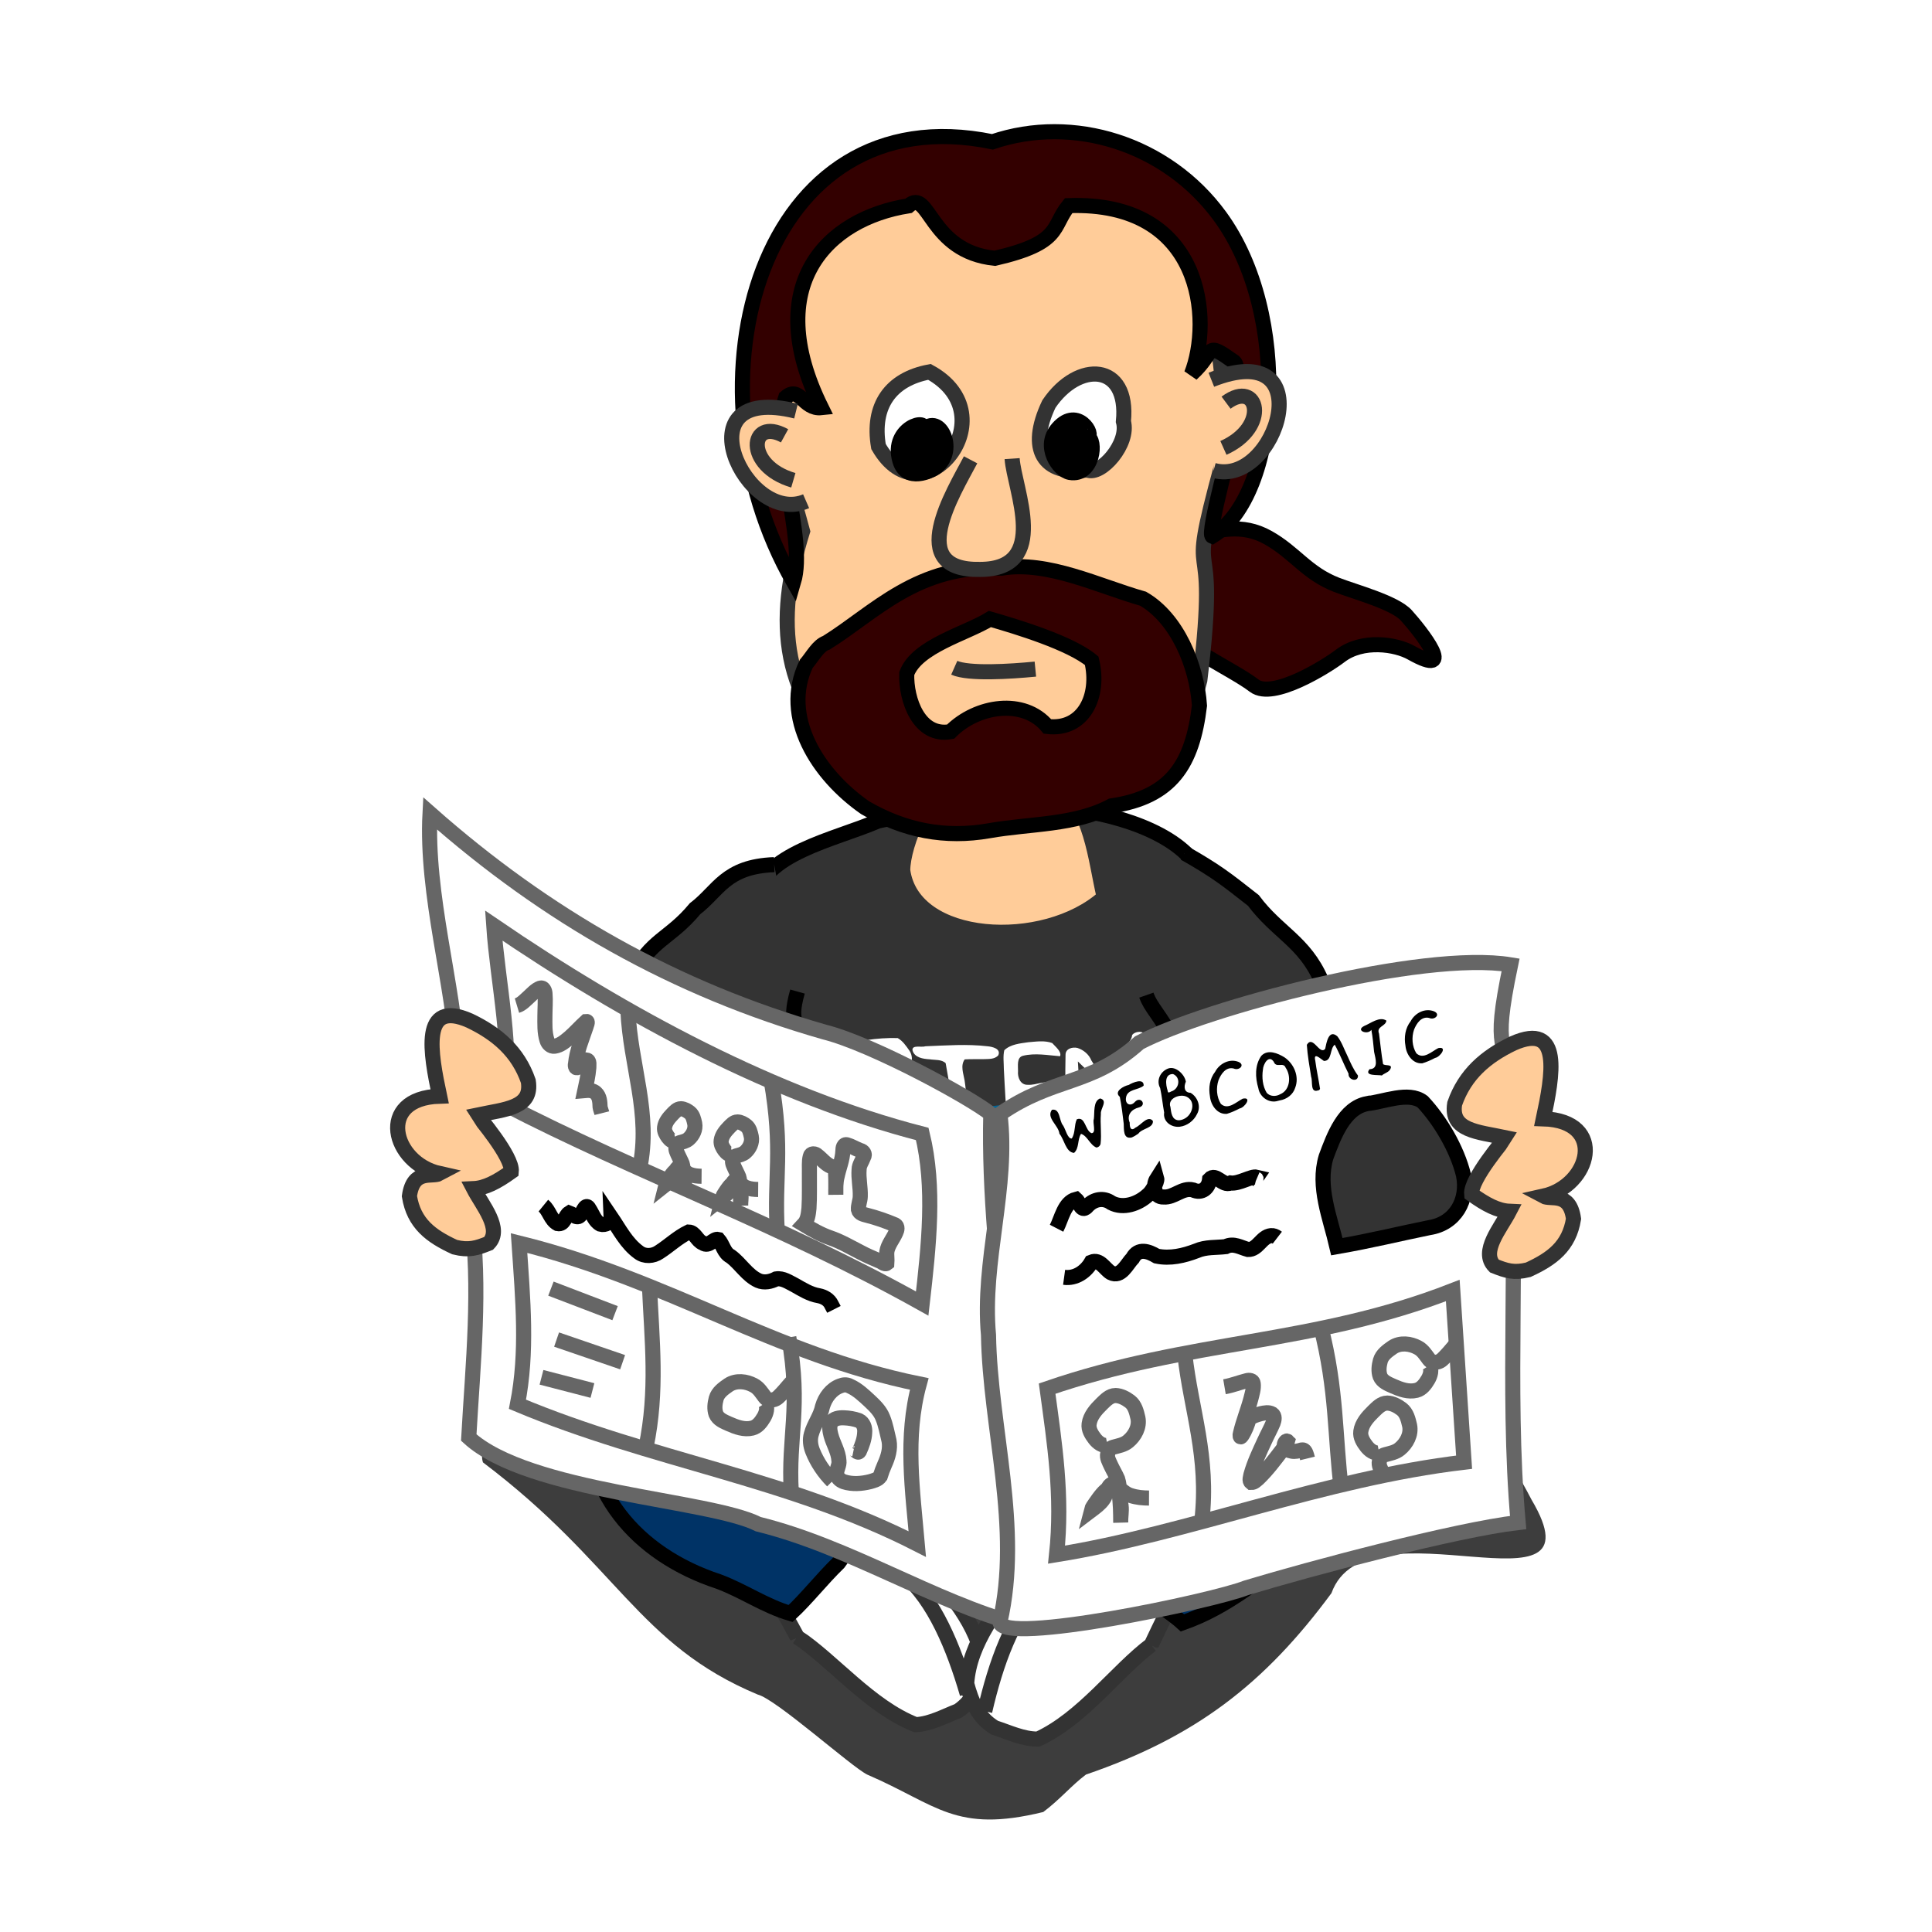 <?xml version="1.0" encoding="UTF-8" standalone="no"?>
<svg xmlns:rdf="http://www.w3.org/1999/02/22-rdf-syntax-ns#" xmlns="http://www.w3.org/2000/svg" xmlns:cc="http://creativecommons.org/ns#" xmlns:dc="http://purl.org/dc/elements/1.1/" height="128" width="128" version="1.0">
 <defs>
  <filter id="filter3545" height="1.529" width="1.275" y="-.264" x="-.138">
   <feGaussianBlur stdDeviation="4.039"/>
  </filter>
 </defs>
 <path d="m34.648 92.114c0 1.599-3.181 3.183-2.651 4.773 8.905 6.723 10.257 12.063 18.208 15.383 1.209 0.3 6.198 4.78 7.247 5.3 4.647 2 5.813 3.91 11.668 2.48 1.14-0.86 1.856-1.75 2.828-2.48 7.292-2.5 11.835-6.02 16.264-12.02 2.316-6.437 18.138 2.06 13.258-6.188-12.445-24.014-42.832-14.835-66.822-7.248z" fill-opacity=".761" fill-rule="evenodd" filter="url(#filter3545)" fill="#000000"/>
 <g transform="translate(0,4.5)">
  <path d="m73.963 30.631c-1.521 0.427 2.616 5.108 3.174 6.087 0.866 1.518 4.492 3.087 5.953 4.207 1.24 0.951 4.802-1.281 5.692-1.962 1.497-1.147 3.718-0.778 4.712-0.219 3.099 1.742 0.66-1.39-0.328-2.479-0.775-0.854-3.421-1.555-4.603-2.014-2.01-0.78-2.75-2.12-4.549-3.131-1.718-0.966-3.331-0.536-5.148-0.027-1.135 0.319-3.437-0.573-4.903-0.462z" fill-rule="evenodd" stroke="#000000000" stroke-width="1px" fill="#330000"/>
  <g fill-rule="evenodd">
   <g stroke-width="1px">
    <path d="m79.191 84.866c3.161-1.911 6.778-2.938 10.013-0.92 1.547 3.166 1.637 7.065-1.018 9.63-1.532 0.864-2.761 1.493-4.586 1.994-5.561 0.3-12.062 1.624-17.566 0.181-1.777-1.175-1.508-3.009-0.987-4.98 4.553-2.117 9.439-3.691 14.144-5.905z" stroke="#000000033" fill="#003366"/>
    <path d="m54.143 87.052c-4.036-1.566-7.819-4.339-12.332-3.837-3.068 0.749-2.855 3.376-3.051 5.956-0.347 2.134 0.285 3.567 2.027 4.748 4.702 2.818 10.054 2.789 15.316 2.254 3.393 0.348 7.383 0.401 9.305-2.836 1.109-4.445-8.287-4.961-11.265-6.285z" stroke="#000000033" fill="#003366"/>
    <path d="m79.445 85.712c-2.805-3.461-0.73-5.567-0.372-9.531-1.228-4.957 0.306-9.842-0.747-14.797-0.465-3.106 2.397-5.976 0.836-8.684-1.784-2.413-6.292-3.536-9.321-3.691-3.886 0.57-7.808 0.045-11.667 0.884-2.847 1.239-7.81 2.166-8.127 5.239-0.137 2.774 2.756 7.192 1.47 9.696-0.387 4.452-1.709 9.48-1.082 13.944 0.894 5.194-1.347 3.82-0.772 9 4.482-2.566 10.795 5.98 15.884 5.41 4.268-1.526 11.25-4.234 13.898-7.47z" stroke="#000000" fill="#333333333"/>
    <path d="m59.807 53.165c0.657 4.859 9.389 5.336 13.35 1.778-0.626-2.689-0.793-5.782-3.1-7.65-2.149-0.765-4.435-0.649-6.679-0.525-2 0.927-3.556 4.613-3.571 6.397z" stroke="#333333300" fill="#ffcc99"/>
   </g>
   <g stroke-width="1px">
    <path d="m51.28 15.542c-1.409 4.801 0.633 10.454 1.891 15.156-1.823 5.854-1.586 11.191 3.967 15.861 6.424 2.089 20.154 3.055 22.354-5.99 1.366-11.377-1.113-4.824 1.473-14.329 0.855-12.313-3.514-20.66-15.09-19.765-8.002-0.262-11.436 3.864-14.595 9.067z" stroke="#333333300" fill="#ffcc99"/>
    <path d="m66.359 33.141c-5.561-0.312-8.429 2.973-11.609 4.943-0.539 0.18-0.915 0.909-1.335 1.4-1.68 3.514 0.759 7.342 3.902 9.528 2.633 1.528 5.315 2.031 8.203 1.529 2.731-0.486 5.701-0.35 8.111-1.647 3.984-0.585 5.369-2.754 5.837-6.645-0.175-2.648-1.475-5.784-3.736-7.083-2.947-0.834-6.309-2.534-9.373-2.025zm-0.774 3.369c1.816 0.525 5.342 1.592 6.743 2.768 0.563 2.322-0.536 4.633-2.932 4.353-1.556-1.877-4.67-1.416-6.418 0.343-2.086 0.372-2.958-2.109-2.905-3.846 0.677-1.825 3.933-2.644 5.512-3.618z" stroke="#000000000" fill="#330000"/>
    <path d="m65.913 12.613c4.481-1.03 3.745-2.096 4.886-3.49 8.927-0.315 9.538 7.6 8.138 11.16 1.657-1.494 0.785-2.249 2.831-0.808 0.47 0.403 0.115 4.061 0.035 4.535-0.085 0.499-1.862 6.863-1.488 7.015 4.477-2.717 5.29-14.654 0.515-21.191-3.522-4.824-9.732-6.748-15.077-4.938-15.372-3.177-20.734 15.973-13.176 29.172 0.882-2.986-1.633-8.984-0.523-12.234 0.924-0.823 1.167 0.804 2.361 0.676-4.018-8.132 0.394-12.527 5.777-13.374 1.383-1.223 1.352 3.042 5.721 3.477z" stroke="#000000000" fill="#330000"/>
   </g>
  </g>
  <g fill-rule="evenodd">
   <path d="m69.491 22.269c-1.416 2.975-0.388 4.751 2.544 4.366 0.892 0.41 2.8-1.75 2.394-3.211 0.387-3.898-2.996-4.039-4.938-1.155z" stroke="#333333" stroke-width="1px" fill="#ffffff"/>
   <path d="m61.578 20.138c-2.592 0.486-3.834 2.263-3.375 4.945 2.899 5.066 8.69-2.059 3.375-4.945z" stroke="#333333" stroke-width="1px" fill="#ffffff"/>
   <g stroke-width="1px">
    <path d="m72.03 24.412c0.525 0.02-0.61-2.048-1.946-0.525-1.036 1.18 0.044 2.781 0.802 2.915 1.525 0.268 1.798-2.179 1.144-2.39z" stroke="#000000"/>
    <path d="m61.148 24.045c0.473-0.941-2.174-0.224-1.533 1.974 0.442 1.518 2.115 0.617 2.242 0.538 1.698-1.058 0.385-3.847-0.709-2.512z" stroke="#000000"/>
    <path d="m64.304 25.964c-1.138 2.169-4.388 7.369 0.63 7.261 4.682-0.01 2.255-5.317 2.122-7.34" stroke="#333333300" fill="#ffcc99"/>
   </g>
  </g>
  <path d="m63.222 39.741c0.958 0.425 3.696 0.252 5.374 0.089" stroke="#333333300" stroke-width="1px" fill="none"/>
  <g fill-rule="evenodd" stroke="#333333300" stroke-width="1px" fill="#ffcc99">
   <path d="m80.255 20.661c7.413-2.957 4.337 7.177 0.15 6.004"/>
   <path d="m81.23 22.178c2.127-1.583 2.941 1.603-0.175 2.997"/>
   <path d="m52.738 22.739c-7.746-1.92-3.319 7.701 0.669 5.968"/>
   <path d="m51.979 24.374c-2.323-1.278-2.696 1.989 0.581 2.946"/>
   <path d="m86.714 64.775c3.648 1.152 4.589 5.124 6.188 7.955 0.277 2.176-1.682 3.271-3.536 4.242-2.559 0.386-4.199 0.504-6.187-1.06-0.546-0.546-2.131-3.221-2.298-3.89-0.774-3.305 1.455-9.436 5.833-7.247z"/>
  </g>
  <g fill-rule="evenodd">
   <path d="m75.95 61.43c0.301 0.858 0.822 1.173 2.03 3.379 1.062 2.29 1.668 3.705 2.113 6.173 4.07-1.143 6.212-2.637 10.132-4.643-0.781-1.968-1.933-3.876-2.679-5.864-1.117-2.594-2.917-3.183-4.506-5.318-1.84-1.448-2.457-1.936-4.56-3.136" stroke="#000000" stroke-width="1px" fill="#333333333"/>
   <path d="m42.572 63.714c-3.648 1.152-5.473 6.008-7.071 8.839-0.278 2.176 2.742 6.63 4.596 7.601 2.559 0.386 4.022-3.739 6.01-5.303 0.546-0.546 2.132-3.221 2.299-3.889 0.773-3.306-1.456-9.437-5.834-7.248z" stroke="#333333300" stroke-width="1px" fill="#ffcc99"/>
   <path d="m52.835 61.194c-0.684 2.45 0.41 1.245-0.915 3.383-1.184 2.229-2.544 6.483-3.121 8.923-4.003-1.36-7.255-5.199-11.061-7.413 0.886-1.923 3.264-3.905 4.116-5.85 1.256-2.529 2.493-2.486 4.195-4.533 1.563-1.192 2.007-2.795 5.244-2.919" stroke="#000000" stroke-width="1px" fill="#333333333"/>
  </g>
  <path d="m62.148 69.93c1.521-0.479 3.74-0.657 5.317-0.829" stroke="#006699" stroke-width="1px" fill="none"/>
  <g transform="matrix(.368 .93 .93 -.368 -54.108 162.35)" stroke="#333333" stroke-width="1px">
   <path d="m-14.959 120.89c2.355 1.64 6.057 2.77 8.293 5.16 0.319 0.94 0.18 1.97 0.186 2.96-0.294 1.27-1.146 1.99-2.184 2.68-2.665 0.69-5.417-0.42-7.957-1.2-2.27-0.35-4.895-1.19-6.278-3.12-2.183-2.58-1.516-4.71-0.884-7.87 2.929 0.57 5.862 1.04 8.825 1.39z" fill-rule="evenodd" fill="#ffffff"/>
   <path d="m-7.307 129.98c-3.185 0.3-6.597 0.25-8.894-0.99-2.85-0.72-5.362-1.63-7.692-4.79" fill="none"/>
  </g>
  <path d="m38.942 88.432c-0.455 5.779 3.194 10.047 8.662 11.848 1.67 0.62 3.044 1.61 4.773 2.12 1.067-0.99 2.06-2.27 3.182-3.361 0.662-0.882 1.843-2.759 2.289-3.652-2.871-0.633-6.518-3.271-8.955-5.321" fill-rule="evenodd" stroke="#000000033" stroke-width="1px" fill="#003366"/>
  <g transform="matrix(-.315 .949 -.949 -.315 186.29 156.75)" stroke="#333333" stroke-width="1px">
   <path d="m-14.959 120.89c2.355 1.64 6.057 2.77 8.293 5.16 0.319 0.94 0.18 1.97 0.186 2.96-0.294 1.27-1.146 1.99-2.184 2.68-2.665 0.69-5.417-0.42-7.957-1.2-2.27-0.35-4.895-1.19-6.278-3.12-2.183-2.58-1.516-4.71-0.884-7.87 2.929 0.57 5.862 1.04 8.825 1.39z" fill-rule="evenodd" fill="#ffffff"/>
   <path d="m-7.307 129.98c-3.185 0.3-6.597 0.25-8.894-0.99-2.85-0.72-5.362-1.63-7.692-4.79" fill="none"/>
  </g>
  <path d="m90.277 88.557c0.482 3.993-1.559 6.814-4.066 9.723-2.835 1.75-4.677 3.61-7.869 4.74-1.067-0.98-3.561-2.39-4.682-3.481-0.742-1.609-1.547-2.991-1.988-4.368 2.07-0.981 3.954-2.204 5.877-3.432 1.662-1.285 3.771-2.17 4.669-4.096" fill-rule="evenodd" stroke="#000000033" stroke-width="1px" fill="#003366"/>
  <path fill="#ffffff" d="m57.037 70.457c-0.159 0.006-0.392 0.114-0.258-0.147-0.006-1.226-0.293-2.431-0.307-3.657-0.015-0.6-0.036-1.205 0.011-1.803 0.175-0.326 0.6-0.364 0.926-0.441 0.681-0.106 1.377-0.152 2.064-0.135 0.339 0.189 0.565 0.531 0.784 0.843 0.287 0.435 0.16 1.019-0.183 1.384-0.394 0.509-1.026 0.736-1.463 1.195-0.327 0.268-0.187 0.745 0.164 0.914 0.442 0.28 0.977 0.432 1.321 0.851 0.192 0.235 0.398 0.521 0.38 0.837-0.304 0.196-0.859 0.147-1.076-0.204-0.279-0.241-0.518-0.566-0.819-0.762-0.32-0.1-0.538-0.816-0.907-0.355-0.198 0.319-0.141 0.725-0.172 1.086 0.04 0.186-0.205 0.207-0.315 0.305-0.05 0.03-0.1 0.059-0.15 0.089zm0.463-2.91c0.692-0.389 1.429-0.771 1.935-1.401 0.239-0.261 0.213-0.704-0.104-0.889-0.483-0.352-1.118-0.25-1.677-0.227-0.516-0.068-0.278 0.586-0.271 0.89 0.08 0.538 0.076 1.085 0.117 1.627zm5.602 2.698c-0.002-0.848 0.054-1.707-0.14-2.539-0.105-0.588-0.207-1.177-0.309-1.765-0.265-0.264-0.712-0.202-1.061-0.26-0.428-0.023-1.012-0.108-1.137-0.599-0.043-0.38 0.609-0.172 0.861-0.264 1.368-0.053 2.746-0.159 4.11 0 0.312 0.031 0.899 0.154 0.717 0.592-0.242 0.293-0.679 0.245-1.022 0.262-0.402 0.004-0.805-0.007-1.206 0.014-0.301 0.415-0.082 0.946-0.007 1.401 0.146 0.957 0.17 1.935 0.092 2.9 0.02 0.383-0.233 0.746-0.647 0.53-0.126-0.033-0.258-0.127-0.251-0.272zm4.384-2.027c-0.25 0.251 0.031 0.706 0.088 1.018 0.113 0.383 0.335 0.819 0.142 1.209-0.28 0.306-0.915 0.138-0.914-0.318-0.185-1.262-0.224-2.541-0.295-3.813 0-0.409-0.064-0.832 0.03-1.233 0.418-0.4 1.038-0.448 1.582-0.53 0.527-0.04 1.085-0.135 1.592 0.054 0.194 0.225 0.646 0.568 0.521 0.873-0.814-0.064-1.653-0.229-2.462-0.029-0.43 0.115-0.313 0.678-0.323 1.015-0.044 0.416 0.162 0.933 0.655 0.906 0.552 0.039 1.117-0.324 1.655-0.079 0.462 0.284 0.02 0.801-0.383 0.808-0.618 0.138-1.258 0.137-1.888 0.119zm7.955 3.491c-0.152-0.48-0.113-0.999-0.143-1.497-0.047-1.626 0.049-3.254-0.028-4.879-0.082-0.077-0.304 0.382-0.439 0.502-0.358 0.451-0.819 0.839-1.265 1.178 0.201 0.198 0.776 0.431 0.634 0.737-0.283 0.409-0.765 0.252-0.981-0.122-0.599-0.605-1.19-1.219-1.807-1.805 0.086 1.432 0.187 2.865 0.2 4.3 0.014 0.393-0.575 0.627-0.828 0.332-0.203-0.345-0.122-0.772-0.165-1.154-0.03-1.307-0.056-2.616-0.024-3.923-0.001-0.405 0.459-0.527 0.785-0.45 0.406 0.129 0.767 0.428 0.927 0.831 0.172 0.232 0.359 0.832 0.698 0.644 0.459-0.466 0.932-0.919 1.382-1.393 0.219-0.301 0.584-0.531 0.618-0.932 0.19-0.275 0.866-0.335 0.876 0.111 0.094 0.836 0.085 1.68 0.168 2.518 0.067 1.295 0.034 2.597 0.172 3.887 0.087 0.341 0.172 0.764-0.196 0.981-0.145 0.117-0.42 0.353-0.584 0.134z"/>
 </g>
 <path d="m28.489 53.885c7.722 6.825 16.22 11.659 26.128 14.489 3.194 0.798 9.803 4.416 11.025 5.434-0.247 10.485 2.438 21.011 1.813 33.812-5.654-1.54-11.181-5.15-17.218-6.64-3.233-1.638-15.215-2.107-19.181-5.74 0.27-4.832 0.821-9.963 0.151-14.791-0.672-3.358-0.152-6.872-0.906-10.264-0.211-4.799-2.099-10.909-1.812-16.3z" fill-rule="evenodd" stroke="#666666" stroke-width="1px" fill="#ffffff"/>
 <path d="m66.247 73.808c3.576-2.486 6.018-1.84 9.238-4.731 4.412-2.313 18.748-6.121 24.595-5.155-1.316 6.292-0.149 4.292-0.1 9.172 0.7 9.466-0.2 18.781 0.6 27.776-4.142 0.48-13.864 3.07-18.022 4.33-2.216 0.88-16.122 3.8-16.311 2.27 1.444-6.25-0.655-12.858-0.756-19.022-0.452-4.888 1.36-9.802 0.756-14.64z" fill-rule="evenodd" stroke="#666666" stroke-width="1px" fill="#ffffff"/>
 <g transform="matrix(.615 -.124 .124 .615 7.562 86.511)">
  <path d="m133.92 5.226c-2.48-0.015-4.12 2.667-5.36 4.672-1.54 2.894-0.84 6.342-0.75 9.505 3.68 0.1 6.69-0.038 9.96-0.044 2.79 0.135 4.65-2.043 4.64-4.741-0.11-2.818-1.27-6.129-2.69-8.421-1.24-1.405-4.04-0.798-5.8-0.971z" fill-rule="evenodd" stroke="#000000" stroke-width="1.593px" fill="#333333"/>
 </g>
 <path d="m72.636 76.026c-0.433-0.18-0.594-0.778-1.015-0.905-0.25 0.379-0.107 0.943-0.462 1.262-0.554-0.044-0.639-0.885-0.969-1.269-0.052-0.555-0.9-1.057-0.494-1.589 0.558-0.102 0.462 0.724 0.731 1.034 0.173 0.255 0.304 0.907 0.582 0.868 0.25-0.39 0.146-0.879 0.333-1.271 0.567-0.219 0.541 0.736 0.969 0.917 0.344 0.004 0.059-0.681 0.159-0.933 0.059-0.436-0.058-1.177 0.414-1.366 0.551 0.139 0.003 0.677 0.052 1.032-0.055 0.656 0.055 1.319-0.02 1.972-0.029 0.135-0.143 0.236-0.28 0.248zm2.346-0.667c-0.586 0.139-0.512-0.549-0.533-0.915-0.071-0.594-0.141-1.189-0.26-1.776-0.421-0.36 0.272-0.722 0.594-0.789 0.263-0.164 1.011-0.475 0.987 0.047-0.347 0.308-1.097 0.212-1.171 0.806-0.068 0.435 0.316 0.6 0.596 0.267 0.386-0.405 0.804 0.223 0.264 0.371-0.486 0.116-0.828 0.497-0.612 1.009-0.01 0.306 0.071 0.601 0.392 0.321 0.34-0.14 0.812-0.851 1.145-0.431 0.028 0.485-0.718 0.477-0.967 0.839-0.137 0.096-0.28 0.186-0.435 0.251zm3.177-0.71c-0.558 0.062-1.122-0.342-1.031-0.943-0.101-0.538-0.148-1.085-0.265-1.617-0.274-0.51 0.01-1.099 0.529-1.297 0.516-0.186 1.105 0.414 1.173 0.872-0.144 0.332-0.123 0.722 0.312 0.737 0.475 0.278 0.711 0.913 0.43 1.407-0.211 0.446-0.655 0.783-1.148 0.841zm0.319-0.535c0.532-0.267 0.77-1.131 0.151-1.447-0.431-0.226-1.298 0.097-1.085 0.675 0.05 0.346 0.078 0.851 0.536 0.88 0.137 0.001 0.278-0.043 0.398-0.108zm-0.878-1.804c0.53-0.157 0.662-0.923 0.116-1.152-0.594-0.005-0.479 0.715-0.358 1.098 0.018 0.2 0.125 0.112 0.242 0.054zm3.683 1.485c-0.637 0.056-1.064-0.58-1.12-1.151-0.104-0.567-0.022-1.174 0.343-1.636 0.286-0.547 0.957-0.895 1.554-0.653 0.456 0.202 0.028 0.602-0.323 0.437-0.518-0.129-0.842 0.36-1.007 0.774-0.172 0.507-0.13 1.106 0.152 1.565 0.469 0.443 1.026-0.127 1.453-0.341 0.647-0.135 0.12 0.601-0.208 0.649-0.27 0.142-0.553 0.27-0.844 0.356zm3.392-0.861c-0.587 0.189-1.214-0.245-1.307-0.84-0.21-0.697-0.245-1.532 0.201-2.147 0.434-0.45 1.087-0.167 1.531 0.104 0.633 0.429 0.994 1.274 0.712 2.01-0.14 0.459-0.559 0.771-1.022 0.844l-0.058 0.015-0.057 0.014zm0.14-0.438c0.674-0.274 0.739-1.219 0.361-1.761-0.152-0.402-0.621 0.058-0.786-0.39-0.336-0.503-0.703 0.171-0.719 0.521-0.075 0.514-0.023 1.083 0.249 1.532 0.219 0.257 0.619 0.262 0.895 0.098zm2.511-0.253c-0.538 0.187-0.345-0.6-0.458-0.895-0.112-0.707-0.241-1.413-0.287-2.127 0.41-0.677 0.841 0.715 1.215 0.268 0.086-0.394 0.227-1.327 0.807-0.831 0.293 0.381 0.446 0.85 0.659 1.278 0.204 0.456 0.405 0.924 0.708 1.322 0.016 0.473-0.67 0.292-0.625-0.123-0.324-0.631-0.574-1.298-0.914-1.922-0.34 0.256-0.169 1.089-0.72 1.077-0.222-0.136-0.707-0.623-0.571-0.02 0.082 0.625 0.22 1.241 0.316 1.863-0.017 0.055-0.066 0.115-0.13 0.11zm4.226-0.991c-0.264-0.057-1.2 0.059-0.817-0.414 0.633-0.019 0.388-0.714 0.303-1.146-0.05-0.488-0.092-0.981-0.182-1.465-0.23 0.367-1.071 0.054-0.483-0.25 0.443-0.177 1.028-0.662 1.48-0.358-0.048 0.391-0.682 0.372-0.488 0.867 0.088 0.668 0.151 1.34 0.265 2.004 0.111 0.163 0.739-0.043 0.446 0.399-0.138 0.182-0.366 0.218-0.524 0.363zm2.684-0.806c-0.637 0.056-1.064-0.58-1.12-1.151-0.103-0.567-0.021-1.175 0.344-1.636 0.285-0.547 0.957-0.895 1.554-0.653 0.456 0.201 0.028 0.601-0.323 0.437-0.519-0.13-0.843 0.359-1.007 0.774-0.172 0.507-0.13 1.106 0.151 1.565 0.469 0.443 1.027-0.128 1.453-0.342 0.648-0.134 0.121 0.601-0.208 0.65-0.269 0.142-0.552 0.27-0.844 0.356z" fill="#000000"/>
 <g stroke-width="1px">
  <path d="m32.711 61.323c8.811 6.015 18.652 11.294 28.39 13.806 0.862 3.529 0.438 7.38-0.003 11.235-9.51-5.315-18.816-8.62-27.742-13.245 0.684-3.409-0.389-8.001-0.645-11.796z" stroke="#666666" fill="none"/>
  <path d="m31.125 67.625c-3.274-1.453-2.606 2.144-2 5-4.24 0.127-3.131 4.431 0 5.125-0.491 0.267-1.752-0.33-2 1.5 0.291 1.819 1.435 2.654 3 3.375 0.936 0.234 1.461 0.066 2.25-0.25 0.927-0.962-0.418-2.504-1-3.625 0.765-0.034 1.545-0.44 2.5-1.125 0.104-0.99-2.221-3.693-2.25-3.75 1.857-0.392 3.664-0.454 3.375-2.25-0.68-1.954-2.069-3.135-3.875-4z" fill-rule="evenodd" stroke="#333333300" fill="#ffcc99"/>
  <path d="m100.25 69.125c3.28-1.453 2.61 2.144 2 5 4.24 0.127 3.13 4.431 0 5.125 0.49 0.267 1.75-0.33 2 1.5-0.29 1.819-1.43 2.654-3 3.375-0.94 0.234-1.46 0.066-2.249-0.25-0.927-0.962 0.418-2.504 0.999-3.625-0.764-0.034-1.544-0.44-2.499-1.125-0.104-0.99 2.221-3.693 2.25-3.75-1.856-0.392-3.664-0.454-3.375-2.25 0.68-1.954 2.069-3.135 3.874-4z" fill-rule="evenodd" stroke="#333333300" fill="#ffcc99"/>
 </g>
 <g fill="none" stroke-width="1px">
  <path d="m70 81.375c0.336-0.651 0.513-1.721 1.291-1.92 0.264 0.235 0.355 0.941 0.773 0.426 0.42-0.439 1.058-0.563 1.569-0.189 0.789 0.415 1.776 0.064 2.398-0.502 0.312-0.233 0.653-0.93 0.608-1.091-0.271 0.423-0.189 1.236 0.453 1.206 0.703 0.055 1.233-0.649 1.944-0.47 0.587 0.272 1.043-0.113 1.103-0.705 0.411-0.446 0.863 0.486 1.387 0.246 0.566 0.075 1.384-0.477 1.737-0.389-0.018 0.026-0.074 0.112-0.013 0.138" stroke="#000000"/>
  <path d="m70.5 84.625c0.763 0.104 1.446-0.373 1.805-1.006 0.565-0.234 0.885 0.456 1.29 0.701 0.681 0.347 1.063-0.57 1.447-0.964 0.382-0.707 1.052-0.456 1.592-0.136 0.892 0.188 1.802-0.028 2.639-0.349 0.617-0.271 1.288-0.203 1.933-0.278 0.52-0.263 0.989 0.059 1.479 0.189 0.654 0.022 0.885-0.856 1.526-0.918 0.15-0.014 0.297 0.046 0.414 0.136" stroke="#000000"/>
  <g stroke="#666666">
   <path d="m69.375 92c9.521-3.275 17.645-2.9 26.875-6.5l0.75 11.375c-9.321 1.098-18.275 4.725-27 6.125 0.416-3.917-0.129-7.333-0.625-11z"/>
   <path d="m78.5 89.75c0.405 3.647 1.614 6.757 1.125 11"/>
   <path d="m87.5 87.875c1.094 4.261 0.919 7.253 1.375 10.875"/>
   <path d="m41.599 66.918c0.165 3.714 1.556 6.845 0.776 10.512"/>
   <path d="m51.085 71.532c0.822 4.763 0.194 6.338 0.412 10.064"/>
   <path d="m34.388 82.355c9.857 2.429 16.93 7.385 26.515 9.336-0.968 3.537-0.437 7.074-0.129 10.609-8.577-4.378-17.559-5.516-26.491-9.263 0.684-3.476 0.361-6.912 0.105-10.682z"/>
   <path d="m43.025 85.152c0.166 3.697 0.556 6.979-0.223 10.722"/>
   <path d="m52.261 88.607c0.823 4.681-0.055 6.545 0.163 10.249"/>
  </g>
  <path d="m36 79.875c0.397 0.324 0.475 0.941 0.944 1.193 0.447 0.088 0.48-0.526 0.774-0.707 0.253 0.09 0.564 0.482 0.78 0.063 0.152-0.184 0.319-0.764 0.541-0.327 0.23 0.343 0.354 0.804 0.739 1.01 0.324 0.095 0.721-0.121 0.707-0.47 0.552 0.814 1.016 1.741 1.83 2.331 0.398 0.307 0.959 0.264 1.359-0.014 0.663-0.424 1.236-0.985 1.951-1.329 0.425 0.009 0.557 0.594 0.948 0.732 0.4 0.285 0.696-0.325 1.019-0.242 0.307 0.348 0.369 0.892 0.814 1.121 0.659 0.482 1.082 1.258 1.84 1.606 0.383 0.168 0.821 0.074 1.179-0.112 0.446-0.069 0.845 0.221 1.226 0.41 0.508 0.286 1.011 0.608 1.597 0.705 0.352 0.068 0.688 0.262 0.841 0.599 0.057 0.1 0.109 0.203 0.161 0.306" stroke="#000000"/>
  <g stroke="#666666">
   <path d="m73.375 95.75c-0.339 0.067-0.642-0.175-0.839-0.424-0.215-0.282-0.431-0.615-0.379-0.986 0.073-0.535 0.454-0.957 0.825-1.322 0.259-0.248 0.54-0.559 0.927-0.562 0.351 0.012 0.676 0.189 0.951 0.395 0.338 0.26 0.437 0.696 0.53 1.089 0.123 0.591-0.2 1.186-0.648 1.554-0.279 0.235-0.646 0.292-0.985 0.387-0.197 0.05-0.35 0.221-0.368 0.424-0.065 0.275 0.095 0.527 0.2 0.768 0.142 0.31 0.323 0.602 0.458 0.915 0.185 0.574 0.089 1.192 0.229 1.774 0.047 0.368-0.042 0.738-0.025 1.108-0.004-0.63-0.007-1.272-0.106-1.901-0.054-0.226-0.106-0.487-0.302-0.634-0.193-0.101-0.356 0.113-0.438 0.264-0.144 0.236-0.147 0.534-0.326 0.752-0.205 0.289-0.497 0.498-0.776 0.709 0.042-0.169 0.172-0.315 0.263-0.464 0.283-0.398 0.566-0.83 1.005-1.071 0.2-0.114 0.439-0.034 0.606 0.103 0.232 0.175 0.455 0.376 0.742 0.456 0.388 0.127 0.8 0.164 1.206 0.166"/>
   <path d="m44.782 75.625c-0.21 0.044-0.397-0.115-0.519-0.279-0.133-0.186-0.267-0.405-0.234-0.649 0.045-0.353 0.281-0.631 0.51-0.871 0.16-0.163 0.333-0.368 0.573-0.37 0.216 0.008 0.417 0.125 0.588 0.26 0.208 0.171 0.269 0.458 0.326 0.717 0.077 0.389-0.123 0.781-0.4 1.023-0.172 0.155-0.399 0.193-0.609 0.255-0.121 0.033-0.215 0.146-0.227 0.28-0.04 0.181 0.059 0.346 0.124 0.505 0.088 0.204 0.2 0.396 0.283 0.602 0.114 0.379 0.055 0.785 0.141 1.169 0.03 0.244-0.025 0.488-0.015 0.732-0.003-0.418-0.005-0.84-0.065-1.255-0.034-0.148-0.066-0.32-0.187-0.417-0.12-0.066-0.22 0.075-0.271 0.174-0.089 0.156-0.091 0.351-0.202 0.495-0.126 0.19-0.306 0.328-0.479 0.465 0.026-0.109 0.107-0.206 0.162-0.304 0.175-0.262 0.35-0.546 0.622-0.704 0.123-0.076 0.271-0.023 0.374 0.067 0.143 0.115 0.281 0.248 0.458 0.3 0.24 0.084 0.495 0.108 0.746 0.11"/>
   <path d="m48.532 76.5c-0.21 0.044-0.397-0.115-0.519-0.279-0.133-0.186-0.267-0.405-0.234-0.649 0.045-0.353 0.281-0.631 0.51-0.871 0.16-0.163 0.333-0.368 0.573-0.37 0.216 0.008 0.417 0.125 0.588 0.26 0.208 0.171 0.269 0.458 0.326 0.717 0.077 0.389-0.123 0.781-0.4 1.023-0.172 0.155-0.399 0.193-0.609 0.255-0.121 0.033-0.215 0.146-0.227 0.28-0.04 0.181 0.059 0.346 0.124 0.505 0.088 0.204 0.2 0.396 0.283 0.602 0.114 0.379 0.055 0.785 0.141 1.169 0.03 0.244-0.025 0.488-0.015 0.732-0.003-0.418-0.005-0.84-0.065-1.255-0.034-0.148-0.066-0.32-0.187-0.417-0.12-0.066-0.22 0.075-0.271 0.174-0.089 0.156-0.091 0.351-0.202 0.495-0.126 0.19-0.306 0.328-0.479 0.465 0.026-0.109 0.107-0.206 0.162-0.304 0.175-0.262 0.35-0.546 0.622-0.704 0.123-0.076 0.271-0.023 0.374 0.067 0.143 0.115 0.281 0.248 0.458 0.3 0.24 0.084 0.495 0.108 0.746 0.11"/>
   <path d="m34.25 66.625c0.316-0.095 0.541-0.358 0.781-0.571 0.238-0.213 0.455-0.474 0.761-0.589 0.212-0.067 0.304 0.188 0.315 0.354 0.041 0.49-0.003 0.982-0.005 1.473-0.002 0.545-0.031 1.107 0.138 1.632 0.065 0.216 0.257 0.424 0.5 0.391 0.388-0.054 0.698-0.327 0.989-0.568 0.389-0.338 0.729-0.728 1.11-1.073 0.158-0.018-0.004 0.276-0.017 0.371-0.266 0.799-0.61 1.589-0.692 2.436-0.047 0.149 0.033 0.381 0.19 0.191 0.178-0.147 0.312-0.36 0.532-0.446 0.238 0.029 0.15 0.371 0.156 0.543-0.045 0.5-0.152 0.991-0.258 1.481 0.247-0.023 0.531-0.021 0.725 0.163 0.257 0.236 0.27 0.608 0.283 0.933 0.022 0.139 0.083 0.268 0.117 0.404"/>
   <path d="m81.125 91.875c0.502-0.085 0.975-0.278 1.467-0.4 0.165-0.051 0.416-0.03 0.436 0.186 0.042 0.34-0.071 0.676-0.151 1.003-0.205 0.775-0.516 1.518-0.695 2.3-0.039 0.087-0.038 0.355 0.085 0.168 0.228-0.35 0.38-0.747 0.492-1.148 0.227-0.168 0.507-0.251 0.776-0.325 0.243-0.053 0.52-0.112 0.748 0.019 0.192 0.133 0.138 0.4 0.069 0.587-0.174 0.415-0.396 0.808-0.58 1.218-0.331 0.719-0.676 1.44-0.89 2.204-0.025 0.165-0.135 0.407 0.021 0.531 0.188 0.006 0.325-0.158 0.461-0.267 0.6-0.577 1.098-1.25 1.604-1.909 0.123-0.174 0.273-0.343 0.329-0.553-0.094-0.095-0.234 0.183-0.211 0.296 0.027 0.231 0.287 0.316 0.483 0.355 0.23 0.054 0.461-0.014 0.681-0.079 0.218-0.038 0.276 0.237 0.328 0.392 0.017 0.057 0.033 0.114 0.047 0.172"/>
   <path d="m91.375 96.25c-0.339 0.067-0.642-0.175-0.839-0.424-0.215-0.282-0.431-0.615-0.379-0.986 0.073-0.535 0.454-0.957 0.825-1.322 0.259-0.248 0.54-0.559 0.927-0.562 0.351 0.012 0.676 0.189 0.951 0.395 0.338 0.26 0.437 0.696 0.53 1.089 0.123 0.591-0.2 1.186-0.648 1.554-0.279 0.235-0.646 0.292-0.985 0.387-0.197 0.05-0.35 0.221-0.368 0.424-0.065 0.275 0.095 0.527 0.2 0.768"/>
   <path d="m94.694 90.461c0.188 0.291 0.075 0.661-0.084 0.937-0.182 0.304-0.412 0.628-0.776 0.717-0.524 0.13-1.057-0.068-1.533-0.278-0.326-0.148-0.719-0.294-0.865-0.653-0.119-0.33-0.074-0.698 0.015-1.03 0.117-0.41 0.485-0.663 0.815-0.894 0.504-0.334 1.177-0.254 1.684 0.027 0.322 0.171 0.51 0.491 0.724 0.771 0.119 0.165 0.334 0.243 0.53 0.185 0.28-0.041 0.454-0.283 0.64-0.47 0.235-0.247 0.439-0.523 0.68-0.764"/>
   <path d="m53.25 81.125c0.27-0.286 0.307-0.705 0.347-1.077 0.05-0.778 0.019-1.558 0.028-2.337 0.013-0.359-0.036-0.727 0.053-1.079 0.04-0.261 0.344-0.216 0.482-0.065 0.303 0.237 0.541 0.566 0.908 0.714 0.211 0.051 0.293 0.264 0.293 0.461 0.027 0.471 0.009 0.944 0.014 1.416-0.003-0.407-0.015-0.82 0.089-1.218 0.12-0.567 0.356-1.11 0.379-1.695 0.001-0.174 0.041-0.48 0.291-0.393 0.298 0.087 0.562 0.259 0.853 0.366 0.207 0.042 0.355 0.246 0.228 0.444-0.098 0.274-0.295 0.517-0.298 0.819-0.048 0.598 0.099 1.191 0.078 1.788-0.007 0.297-0.144 0.579-0.122 0.877 0.057 0.256 0.355 0.314 0.571 0.371 0.634 0.162 1.255 0.378 1.857 0.633 0.189 0.101 0.131 0.347 0.055 0.503-0.188 0.434-0.528 0.808-0.603 1.285-0.016 0.253 0.025 0.506 0.005 0.757-0.149 0.121-0.364-0.132-0.535-0.169-0.404-0.177-0.813-0.344-1.202-0.555-0.669-0.341-1.32-0.727-2.034-0.969-0.616-0.213-1.183-0.54-1.737-0.877z"/>
   <path d="m50.694 92.961c0.188 0.291 0.075 0.661-0.084 0.937-0.182 0.304-0.412 0.628-0.776 0.717-0.524 0.13-1.057-0.068-1.533-0.278-0.326-0.148-0.719-0.294-0.865-0.653-0.119-0.33-0.074-0.698 0.015-1.03 0.117-0.41 0.485-0.663 0.815-0.894 0.504-0.334 1.177-0.254 1.684 0.027 0.322 0.171 0.51 0.491 0.724 0.771 0.119 0.165 0.334 0.243 0.53 0.185 0.28-0.041 0.454-0.283 0.64-0.47 0.235-0.247 0.439-0.523 0.68-0.764"/>
   <path d="m36.5 85.375l4.25 1.625"/>
   <path d="m36.875 88.75l4.375 1.5"/>
   <path d="m39.25 92.125l-3.375-0.875"/>
   <path d="m55.154 98.125c-0.564-0.567-1.021-1.247-1.318-1.991-0.139-0.354-0.194-0.751-0.082-1.121 0.171-0.639 0.608-1.174 0.739-1.828 0.173-0.592 0.579-1.15 1.175-1.366 0.198-0.084 0.43-0.098 0.623 0.005 0.527 0.229 0.944 0.639 1.36 1.022 0.332 0.313 0.668 0.648 0.836 1.083 0.202 0.491 0.288 1.018 0.415 1.531 0.097 0.539-0.069 1.081-0.29 1.567-0.114 0.257-0.214 0.522-0.296 0.788-0.155 0.215-0.431 0.277-0.67 0.349-0.565 0.141-1.175 0.188-1.736 0.009-0.248-0.084-0.485-0.295-0.479-0.575 0.002-0.28 0.189-0.527 0.152-0.812-0.03-0.609-0.384-1.134-0.534-1.713-0.069-0.266-0.125-0.573 0.012-0.827 0.18-0.279 0.547-0.326 0.853-0.313 0.339 0.012 0.68 0.069 0.999 0.184 0.29 0.14 0.404 0.486 0.375 0.789-0.017 0.438-0.174 0.855-0.354 1.25-0.113 0.168-0.255-0.13-0.365-0.153"/>
  </g>
 </g>
</svg>
